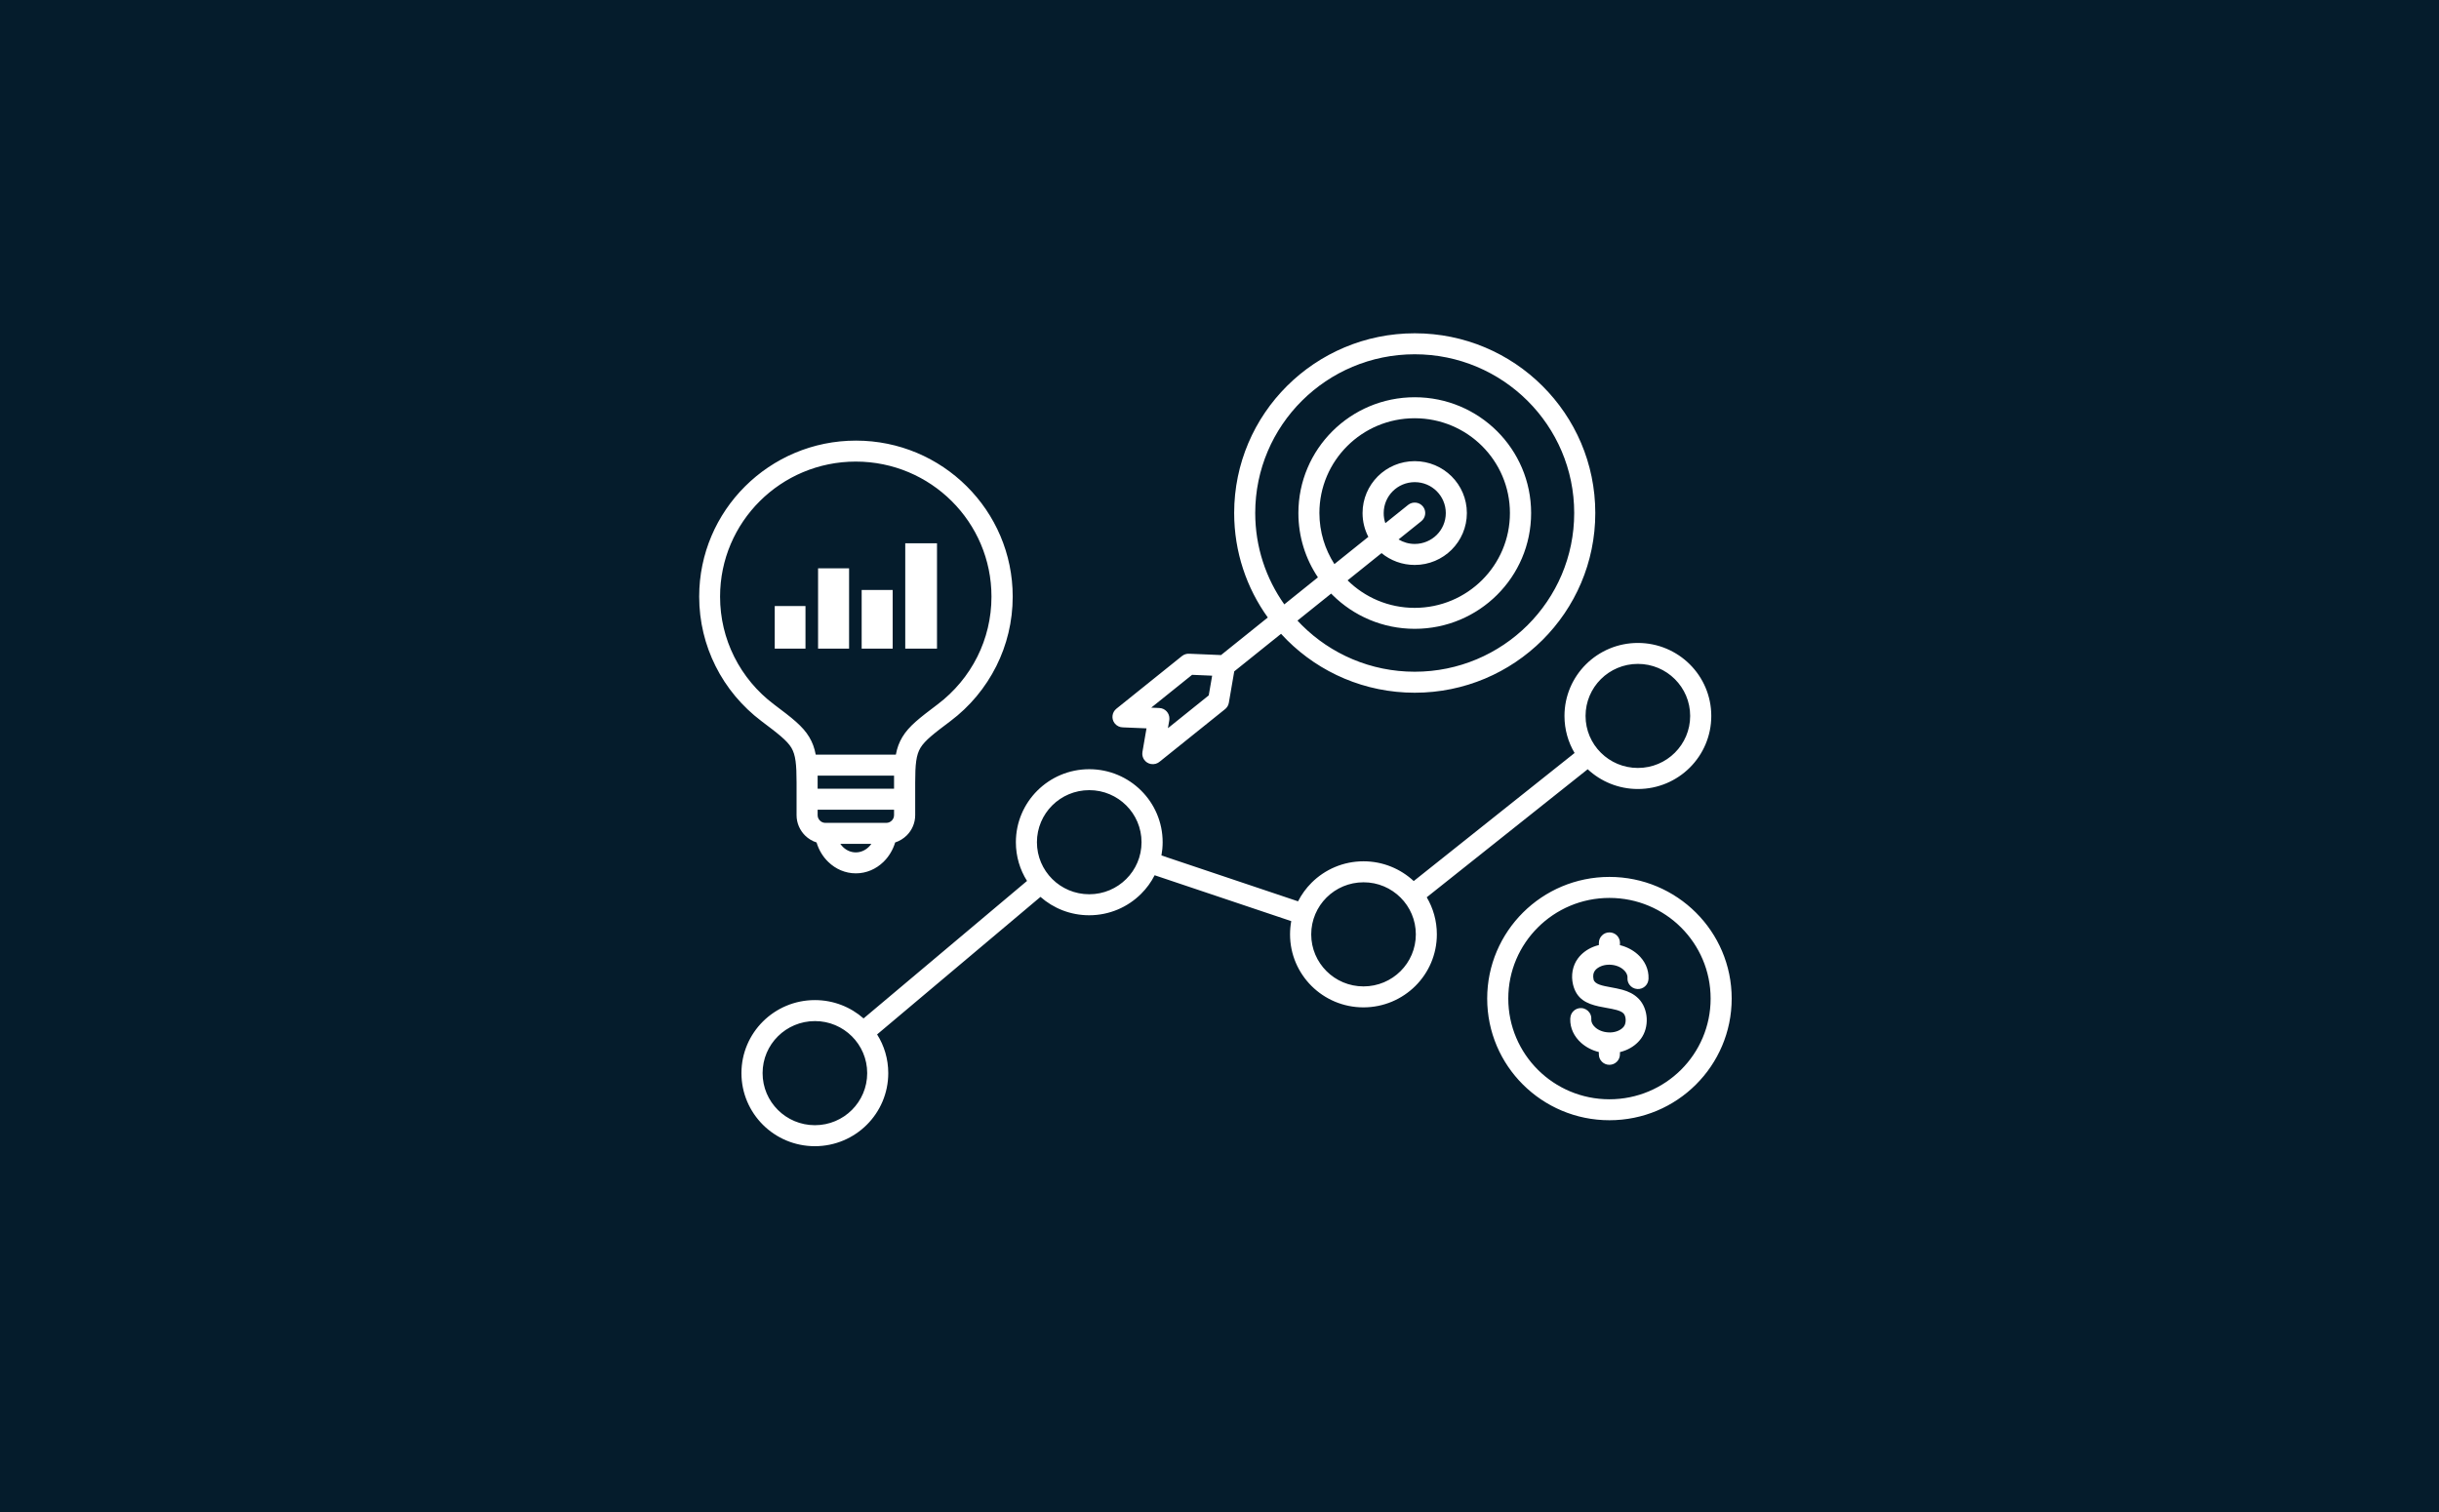 <?xml version="1.0" encoding="UTF-8"?> <svg xmlns="http://www.w3.org/2000/svg" width="300" height="186" viewBox="0 0 300 186" fill="none"><rect width="300" height="186" fill="#051C2C"></rect><path fill-rule="evenodd" clip-rule="evenodd" d="M197.963 107.874C202.117 107.874 205.878 109.552 208.596 112.258C211.319 114.968 213 118.706 213 122.84C213 126.975 211.314 130.718 208.596 133.423C205.878 136.134 202.117 137.807 197.963 137.807C193.809 137.807 190.053 136.129 187.33 133.423C184.607 130.713 182.926 126.97 182.926 122.84C182.926 118.706 184.612 114.968 187.33 112.258C190.053 109.552 193.809 107.874 197.963 107.874ZM111.347 66.829H115.252V79.794H111.347V66.829ZM105.986 72.573H109.8V79.789H105.986V72.573ZM100.624 69.91H104.438V79.795H100.624V69.91ZM95.294 74.553H99.076V79.795H95.294V74.553ZM138.113 89.478C137.74 89.472 137.373 89.308 137.118 88.996C136.671 88.44 136.762 87.63 137.315 87.186L145.389 80.7C145.655 80.488 145.979 80.398 146.293 80.42L148.458 80.51L150.187 80.584L155.942 75.962C153.336 72.341 151.804 67.899 151.804 63.108C151.804 57.004 154.288 51.477 158.309 47.475C162.33 43.478 167.878 41 174.016 41C180.149 41 185.702 43.472 189.718 47.475C193.739 51.477 196.223 56.999 196.223 63.108C196.223 69.212 193.739 74.739 189.718 78.741C185.702 82.738 180.149 85.216 174.016 85.216C167.883 85.216 162.33 82.743 158.309 78.741C158.059 78.492 157.809 78.233 157.57 77.968L151.814 82.59L151.522 84.284L151.149 86.455C151.091 86.799 150.899 87.085 150.639 87.275L142.66 93.681C142.378 93.93 141.985 94.057 141.58 93.988C140.873 93.872 140.4 93.205 140.522 92.501L140.894 90.33L141.022 89.599L140.283 89.568L138.113 89.478ZM146.628 83.014L141.602 87.053L142.597 87.096C143.309 87.122 143.862 87.72 143.836 88.43C143.836 88.488 143.825 88.541 143.82 88.594H143.825L143.655 89.579L148.676 85.544L148.969 83.85L149.096 83.12L148.357 83.088L146.628 83.014ZM157.969 74.347L162.107 71.023C160.586 68.762 159.703 66.041 159.703 63.113C159.703 59.18 161.304 55.617 163.894 53.039C166.485 50.461 170.064 48.867 174.016 48.867C177.968 48.867 181.548 50.461 184.139 53.039C186.729 55.617 188.33 59.18 188.33 63.113C188.33 67.047 186.729 70.61 184.139 73.183C181.548 75.761 177.969 77.355 174.016 77.355C170.064 77.355 166.485 75.761 163.894 73.183C163.841 73.13 163.788 73.072 163.735 73.019L159.591 76.343C159.772 76.539 159.953 76.73 160.139 76.915C163.687 80.446 168.596 82.633 174.012 82.633C179.427 82.633 184.331 80.446 187.885 76.915C191.432 73.384 193.629 68.503 193.629 63.107C193.629 57.712 191.432 52.832 187.885 49.3C184.337 45.769 179.427 43.582 174.012 43.582C168.597 43.582 163.687 45.769 160.139 49.3C156.591 52.831 154.394 57.712 154.394 63.107C154.394 67.295 155.719 71.171 157.969 74.347ZM164.133 69.392L168.309 66.041C167.851 65.162 167.596 64.172 167.596 63.113C167.596 61.35 168.314 59.757 169.474 58.597C170.633 57.443 172.24 56.729 174.011 56.729C175.782 56.729 177.383 57.443 178.548 58.597C179.708 59.752 180.426 61.35 180.426 63.113C180.426 64.876 179.708 66.47 178.548 67.629C177.388 68.783 175.782 69.498 174.011 69.498C172.463 69.498 171.043 68.953 169.931 68.042L165.756 71.393C167.873 73.484 170.788 74.776 174.006 74.776C177.24 74.776 180.17 73.469 182.293 71.362C184.415 69.249 185.723 66.332 185.723 63.113C185.723 59.889 184.41 56.978 182.293 54.865C180.17 52.753 177.24 51.451 174.006 51.451C170.766 51.451 167.841 52.753 165.719 54.865C163.596 56.978 162.288 59.895 162.288 63.113C162.293 65.427 162.969 67.576 164.133 69.392ZM170.399 64.358L173.203 62.108C173.761 61.663 174.575 61.753 175.022 62.303C175.468 62.859 175.378 63.669 174.825 64.114L172.027 66.359C172.607 66.708 173.288 66.914 174.016 66.914C175.069 66.914 176.027 66.486 176.718 65.803C177.41 65.115 177.835 64.162 177.835 63.113C177.835 62.065 177.405 61.112 176.718 60.424C176.027 59.736 175.075 59.312 174.016 59.312C172.963 59.312 172.006 59.736 171.314 60.424C170.623 61.112 170.197 62.065 170.197 63.113C170.192 63.547 170.266 63.971 170.399 64.358ZM100.23 123.027C97.736 123.027 95.48 124.032 93.842 125.658C92.209 127.283 91.198 129.528 91.198 132.011C91.198 134.494 92.209 136.738 93.842 138.369C95.475 139.994 97.736 141 100.23 141C102.725 141 104.98 139.994 106.613 138.369C108.246 136.744 109.257 134.494 109.257 132.011C109.257 130.264 108.757 128.628 107.884 127.251L127.98 110.332C129.576 111.74 131.672 112.592 133.969 112.592C136.464 112.592 138.719 111.587 140.352 109.961C141.023 109.294 141.592 108.521 142.023 107.669L158.826 113.313C158.73 113.842 158.677 114.382 158.677 114.938C158.677 117.421 159.688 119.665 161.321 121.291C162.953 122.916 165.214 123.922 167.703 123.922C170.198 123.922 172.453 122.916 174.092 121.291C175.725 119.665 176.735 117.421 176.735 114.938C176.735 113.275 176.283 111.719 175.491 110.38L195.288 94.63C196.905 96.133 199.075 97.06 201.464 97.06C203.958 97.06 206.214 96.054 207.847 94.429C209.479 92.803 210.49 90.553 210.49 88.076C210.49 85.593 209.479 83.348 207.847 81.723C206.214 80.098 203.953 79.092 201.464 79.092C198.969 79.092 196.714 80.098 195.075 81.723C193.442 83.348 192.432 85.593 192.432 88.076C192.432 89.738 192.884 91.295 193.676 92.629L173.89 108.384C172.273 106.88 170.103 105.954 167.714 105.954C165.22 105.954 162.964 106.96 161.331 108.585C160.661 109.252 160.097 110.025 159.661 110.877L142.858 105.234C142.954 104.71 143.007 104.164 143.007 103.609C143.007 101.126 141.996 98.881 140.363 97.256C138.73 95.63 136.47 94.624 133.98 94.624C131.486 94.624 129.23 95.63 127.597 97.256C125.965 98.881 124.954 101.126 124.954 103.609C124.954 105.356 125.454 106.992 126.326 108.368L106.22 125.282C104.624 123.879 102.528 123.027 100.23 123.027ZM104.784 127.484C105.948 128.644 106.666 130.243 106.666 132.011C106.666 133.779 105.948 135.383 104.784 136.542C103.619 137.702 102.012 138.417 100.236 138.417C98.459 138.417 96.847 137.702 95.683 136.542C94.518 135.383 93.8 133.784 93.8 132.011C93.8 130.242 94.518 128.638 95.683 127.484C96.847 126.325 98.459 125.61 100.236 125.61C102.012 125.605 103.619 126.325 104.784 127.484ZM138.527 99.076C139.692 100.236 140.41 101.834 140.41 103.608C140.41 105.376 139.692 106.98 138.527 108.134C137.363 109.294 135.756 110.008 133.98 110.008C132.203 110.008 130.591 109.294 129.426 108.134C128.262 106.975 127.544 105.376 127.544 103.608C127.544 101.84 128.262 100.236 129.426 99.076C130.591 97.917 132.198 97.202 133.98 97.202C135.751 97.197 137.363 97.917 138.527 99.076ZM172.266 110.411C173.431 111.57 174.149 113.169 174.149 114.943C174.149 116.711 173.431 118.315 172.266 119.469C171.101 120.628 169.495 121.343 167.713 121.343C165.936 121.343 164.324 120.628 163.165 119.469C162 118.31 161.282 116.711 161.282 114.943C161.282 113.174 162 111.57 163.165 110.411C164.33 109.251 165.936 108.537 167.713 108.537C169.495 108.531 171.101 109.251 172.266 110.411ZM206.01 83.544C204.845 82.384 203.239 81.669 201.462 81.669C199.686 81.669 198.074 82.384 196.909 83.544C195.744 84.703 195.026 86.307 195.026 88.07C195.026 89.838 195.744 91.442 196.909 92.596C198.074 93.756 199.68 94.47 201.462 94.47C203.239 94.47 204.85 93.756 206.01 92.596C207.175 91.437 207.893 89.838 207.893 88.07C207.893 86.302 207.175 84.703 206.01 83.544ZM97.979 96.255V100.278C97.979 101.247 98.378 102.131 99.016 102.772C99.41 103.163 99.894 103.465 100.437 103.635C100.719 104.572 101.219 105.398 101.883 106.033C102.782 106.906 103.968 107.436 105.272 107.436C106.575 107.436 107.756 106.906 108.66 106.033C109.32 105.392 109.825 104.566 110.107 103.635C110.649 103.46 111.133 103.158 111.527 102.772C112.171 102.131 112.57 101.252 112.57 100.278V96.255C112.57 94.047 112.687 92.872 113.218 91.993C113.772 91.077 114.91 90.209 116.91 88.705C119.282 86.921 121.218 84.602 122.553 81.934C123.841 79.361 124.564 76.46 124.564 73.395C124.564 68.095 122.405 63.299 118.915 59.826C115.426 56.352 110.607 54.203 105.282 54.203C99.957 54.203 95.139 56.353 91.649 59.826C88.159 63.298 86 68.095 86 73.395C86 76.46 86.723 79.356 88.011 81.934C89.34 84.602 91.287 86.916 93.654 88.705C95.654 90.214 96.793 91.077 97.346 91.993C97.862 92.867 97.979 94.047 97.979 96.255ZM110.192 92.829C110.346 92.009 110.596 91.326 110.99 90.669C111.804 89.319 113.085 88.34 115.335 86.641C117.383 85.095 119.064 83.088 120.218 80.78C121.33 78.556 121.952 76.047 121.952 73.395C121.952 68.805 120.085 64.654 117.064 61.647C114.043 58.64 109.873 56.782 105.261 56.782C100.655 56.782 96.479 58.64 93.458 61.647C90.437 64.654 88.57 68.805 88.57 73.395C88.57 76.052 89.192 78.556 90.304 80.78C91.458 83.094 93.139 85.1 95.186 86.641C97.436 88.335 98.724 89.314 99.537 90.669C99.931 91.326 100.181 92.009 100.335 92.829H110.192ZM103.357 103.804H107.181C107.086 103.947 106.974 104.074 106.852 104.191C106.421 104.609 105.867 104.858 105.266 104.858C104.665 104.858 104.112 104.609 103.681 104.191C103.57 104.074 103.458 103.947 103.357 103.804ZM109.969 95.413V97.028H100.57V95.413H109.969ZM100.57 99.611H109.969V100.278C109.969 100.538 109.862 100.776 109.687 100.945C109.511 101.12 109.277 101.226 109.016 101.226H101.522C101.261 101.226 101.022 101.12 100.852 100.945C100.676 100.771 100.57 100.538 100.57 100.278L100.57 99.611ZM193.154 125.229L193.148 125.282C193.143 125.308 193.143 125.33 193.143 125.351C193.111 126.484 193.627 127.527 194.489 128.294C195.074 128.813 195.818 129.21 196.659 129.417V129.697C196.659 130.412 197.239 130.989 197.957 130.989C198.67 130.989 199.255 130.412 199.255 129.697V129.427C199.505 129.364 199.749 129.284 199.983 129.189C200.744 128.877 201.387 128.39 201.84 127.775C202.361 127.071 202.595 126.15 202.547 125.266C202.499 124.371 202.164 123.482 201.552 122.857C200.978 122.27 200.281 121.957 199.536 121.751C199.074 121.624 198.595 121.539 198.122 121.449C197.132 121.269 196.159 121.094 196.015 120.501C195.962 120.274 195.951 120.051 195.983 119.861C196.015 119.691 196.079 119.538 196.18 119.4C196.345 119.178 196.611 118.992 196.93 118.86C197.212 118.744 197.536 118.68 197.882 118.675H197.957H198.015C198.047 118.675 198.084 118.68 198.116 118.68C198.755 118.717 199.318 118.95 199.701 119.3C200.01 119.57 200.196 119.914 200.185 120.258L200.18 120.311C200.164 120.612 200.255 120.898 200.419 121.126C200.638 121.433 200.994 121.645 201.403 121.666C202.116 121.703 202.728 121.163 202.765 120.454L202.77 120.401V120.385C202.818 119.231 202.302 118.167 201.425 117.388C200.84 116.87 200.095 116.473 199.249 116.266L199.26 115.991C199.26 115.276 198.68 114.699 197.962 114.699C197.244 114.699 196.664 115.276 196.664 115.991V116.255C196.419 116.314 196.185 116.393 195.957 116.483C195.207 116.79 194.568 117.267 194.111 117.87C193.76 118.331 193.542 118.86 193.435 119.421C193.334 119.977 193.35 120.549 193.483 121.11C193.919 122.926 195.196 123.477 196.643 123.8C196.973 123.874 197.313 123.937 197.653 123.995C198.489 124.144 199.334 124.297 199.691 124.662C199.85 124.827 199.941 125.102 199.957 125.409C199.973 125.732 199.903 126.05 199.749 126.261C199.579 126.494 199.318 126.685 198.999 126.817C198.717 126.934 198.387 127.002 198.036 127.008C198.01 127.002 197.983 127.002 197.957 127.002H197.898C197.866 127.002 197.829 126.997 197.797 126.997C197.159 126.96 196.595 126.727 196.212 126.378C195.909 126.108 195.723 125.769 195.728 125.43V125.42L195.733 125.367C195.749 125.081 195.669 124.805 195.52 124.588C195.302 124.26 194.935 124.032 194.51 124.011C193.802 123.974 193.191 124.52 193.154 125.229ZM206.765 114.085C204.515 111.845 201.403 110.458 197.962 110.458C194.526 110.458 191.414 111.845 189.164 114.085C186.914 116.324 185.521 119.421 185.521 122.841C185.521 126.261 186.914 129.358 189.164 131.603C191.414 133.842 194.526 135.229 197.962 135.229C201.398 135.229 204.51 133.842 206.765 131.603C209.015 129.364 210.409 126.266 210.409 122.841C210.409 119.421 209.015 116.324 206.765 114.085Z" fill="white"></path></svg> 